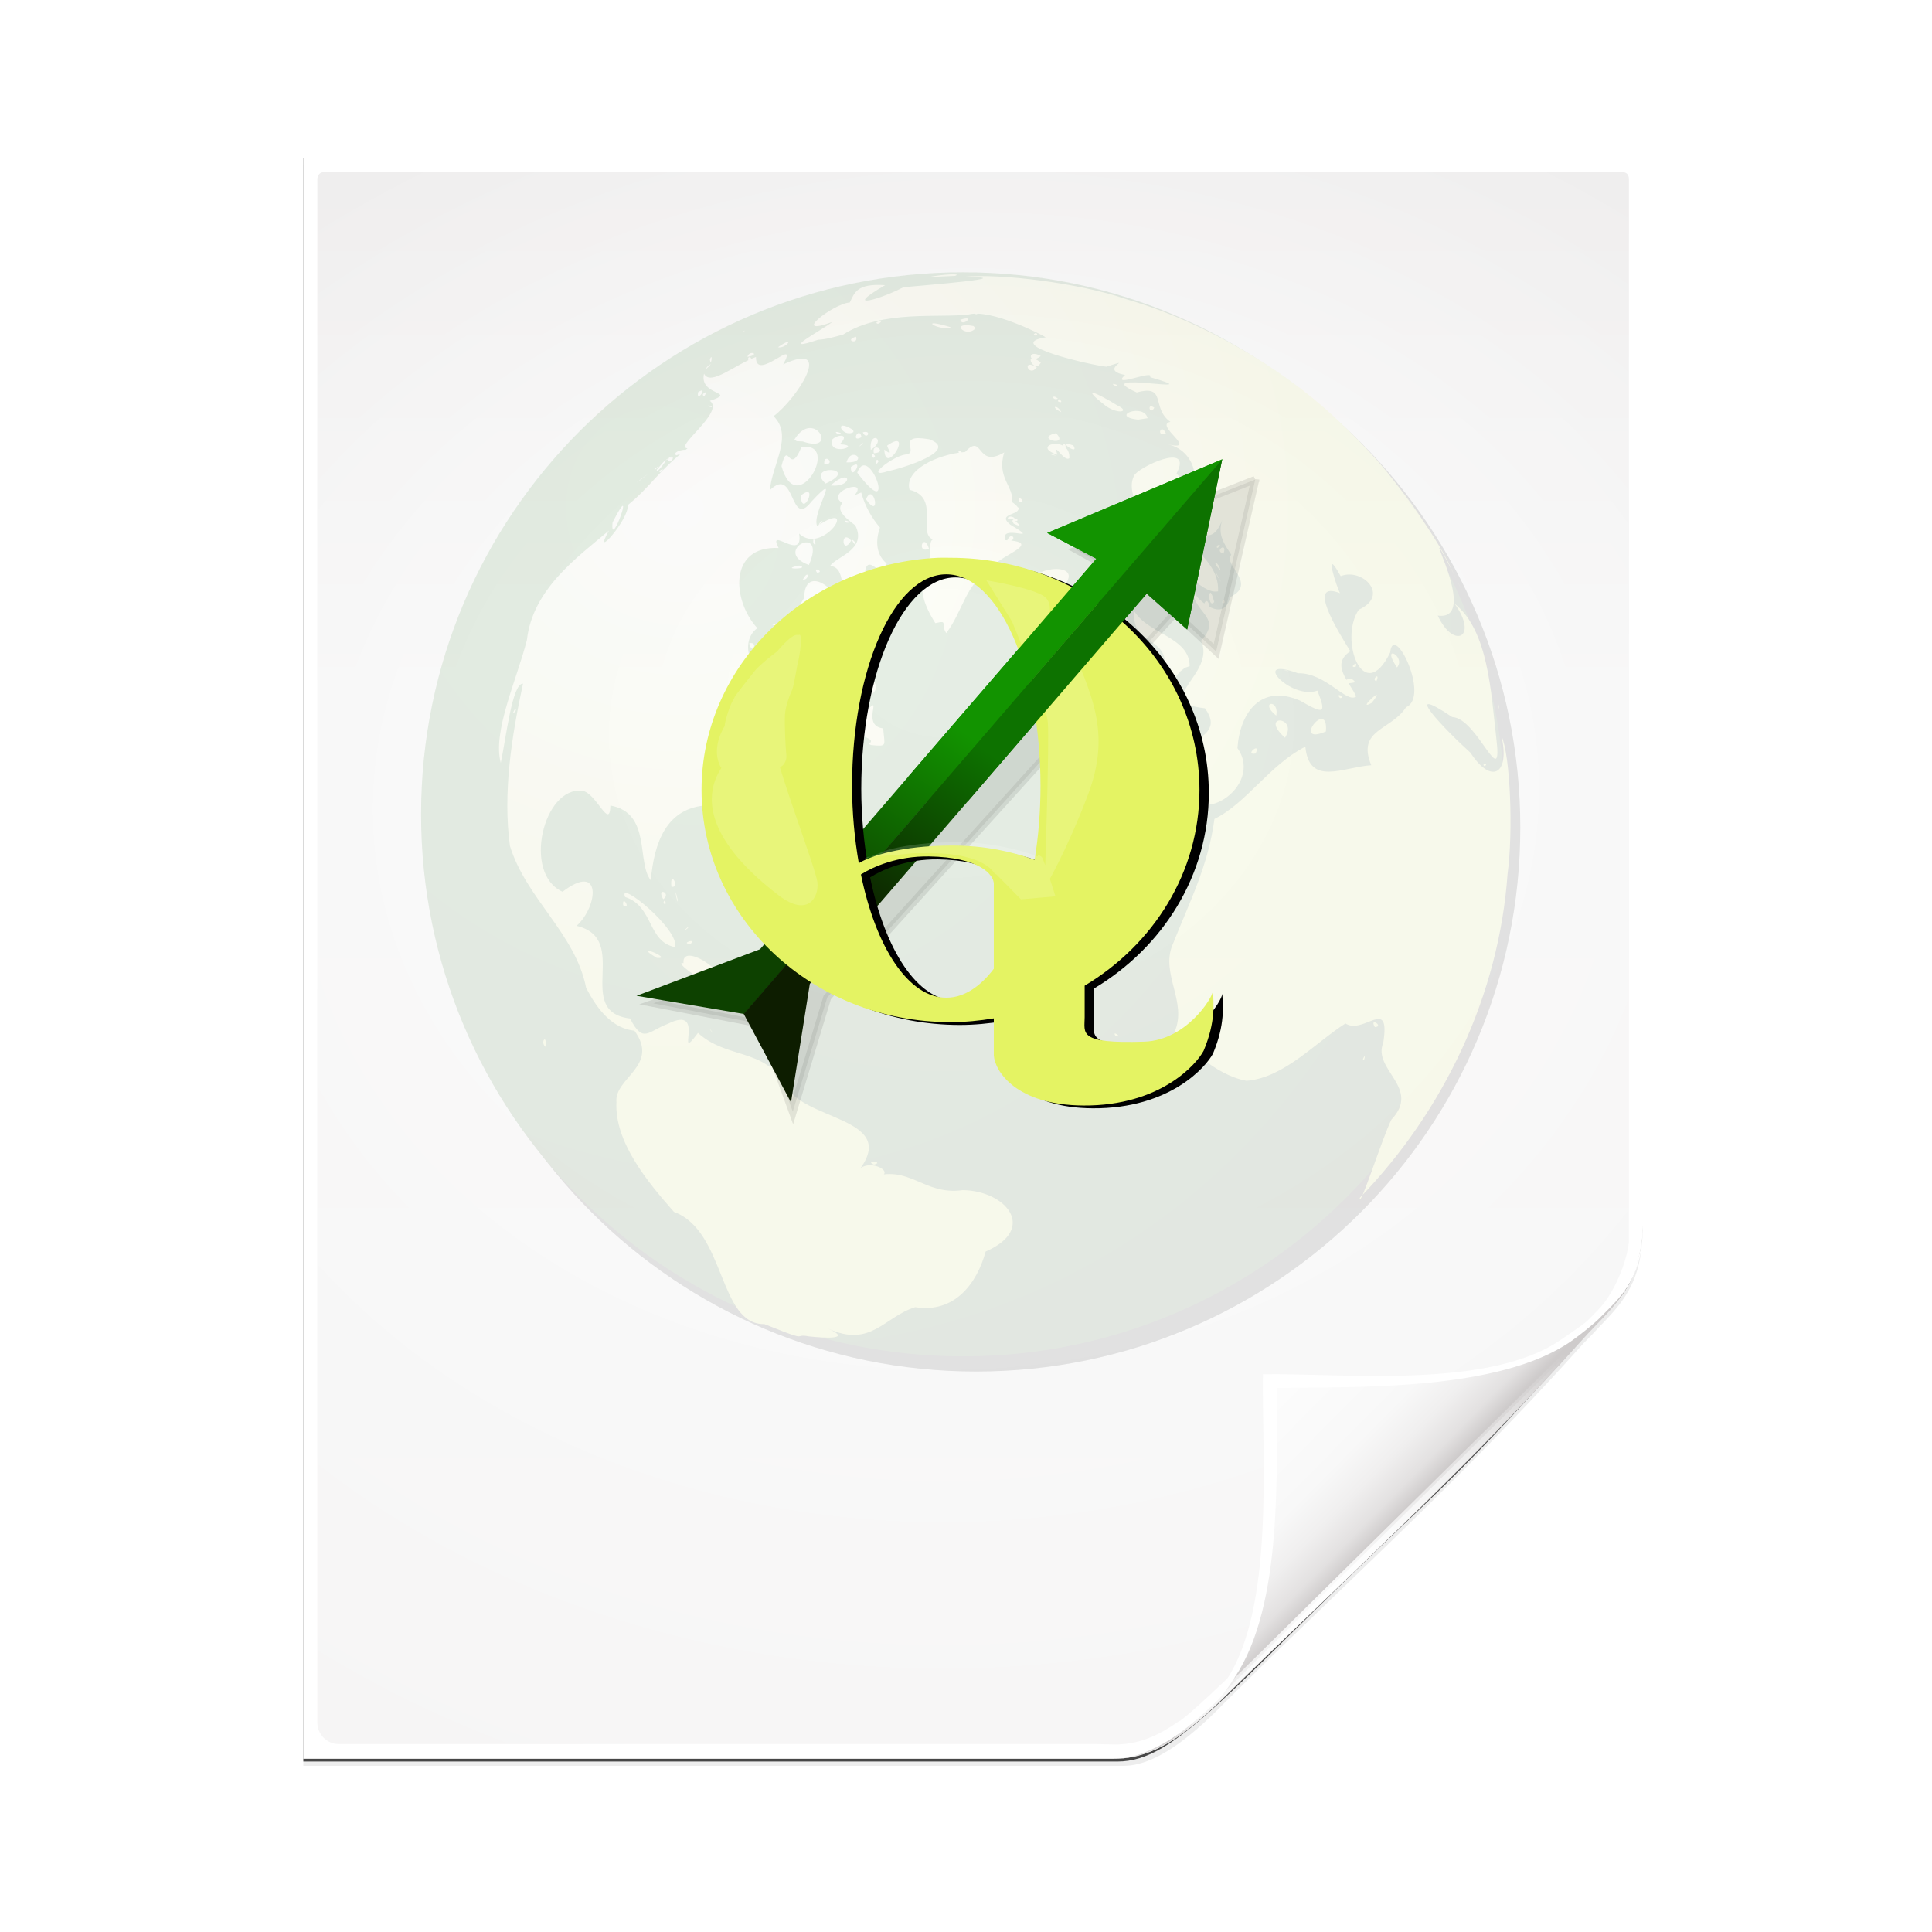 <?xml version="1.0" encoding="UTF-8" standalone="no"?>
<!-- Created with Inkscape (http://www.inkscape.org/) -->

<svg
   xmlns:dc="http://purl.org/dc/elements/1.1/"
   xmlns:cc="http://creativecommons.org/ns#"
   xmlns:rdf="http://www.w3.org/1999/02/22-rdf-syntax-ns#"
   xmlns:svg="http://www.w3.org/2000/svg"
   xmlns="http://www.w3.org/2000/svg"
   xmlns:xlink="http://www.w3.org/1999/xlink"
   xmlns:sodipodi="http://sodipodi.sourceforge.net/DTD/sodipodi-0.dtd"
   xmlns:inkscape="http://www.inkscape.org/namespaces/inkscape"
   width="128"
   height="128"
   id="svg4907"
   version="1.1"
   inkscape:version="0.91 r13725"
   sodipodi:docname="qgis-mime-icon.svg">
  <defs
     id="defs4909">
    <clipPath
       clipPathUnits="userSpaceOnUse"
       id="clipPath4144">
      <rect
         style="fill:#000000;stroke:none"
         id="rect4146"
         width="42.875"
         height="39.625"
         x="565.161"
         y="646.181"
         transform="matrix(1,-0.014,0.014,1,0,0)" />
    </clipPath>
    <linearGradient
       inkscape:collect="always"
       xlink:href="#linearGradient5342-4-9-7"
       id="linearGradient3970-6"
       gradientUnits="userSpaceOnUse"
       gradientTransform="translate(156.088,208.944)"
       x1="413.407"
       y1="477.579"
       x2="423.643"
       y2="463.79" />
    <linearGradient
       id="linearGradient5342-4-9-7">
      <stop
         style="stop-color:#0d4100;stop-opacity:1;"
         offset="0"
         id="stop5344-0-0-6" />
      <stop
         style="stop-color:#129300;stop-opacity:1;"
         offset="1"
         id="stop5346-85-9-0" />
    </linearGradient>
    <linearGradient
       y2="463.79"
       x2="423.643"
       y1="477.579"
       x1="413.407"
       gradientTransform="matrix(-0.283,-0.959,-0.959,0.283,1144.742,948.302)"
       gradientUnits="userSpaceOnUse"
       id="linearGradient4111"
       xlink:href="#linearGradient5342-4-0-4"
       inkscape:collect="always" />
    <linearGradient
       id="linearGradient5342-4-0-4">
      <stop
         style="stop-color:#0d1d00;stop-opacity:1;"
         offset="0"
         id="stop5344-0-9-7" />
      <stop
         style="stop-color:#0d7200;stop-opacity:1;"
         offset="1"
         id="stop5346-85-5-3" />
    </linearGradient>
    <clipPath
       clipPathUnits="userSpaceOnUse"
       id="clipPath4825-8">
      <path
         style="fill:#e4f363;fill-opacity:1;stroke:none"
         d="m 485.063,446.793 c -9.774,0.517 -17.562,8.976 -17.562,19.312 0,10.67 8.284,19.312 18.5,19.312 1.105,0 2.167,-0.119 3.219,-0.312 l 0,3.094 c 0.085,1.316 1.673,4.123 6.656,4.156 5.77,0.039 8.449,-3.498 8.938,-4.562 0.909,-2.43 0.734,-3.989 0.688,-4.969 -0.019,0.588 -1.996,4.101 -5.094,4.219 -4.98,0.189 -4.438,-0.712 -4.438,-2.031 l 0,-2.625 c 5.128,-3.432 8.531,-9.447 8.531,-16.281 0,-10.67 -8.284,-19.312 -18.5,-19.312 -0.319,0 -0.622,-0.017 -0.938,0 z m 0.625,1.375 c 3.87,0 7,7.861 7,17.594 0,2.163 -0.154,4.241 -0.438,6.156 -1.618,-0.665 -3.682,-1.197 -6.188,-1.188 -3.702,0.014 -5.987,0.859 -6.875,1.469 -0.31,-1.993 -0.5,-4.168 -0.5,-6.438 0,-9.733 3.13,-17.594 7,-17.594 z m -1.281,23.469 c 3.739,0.064 4.812,1.516 4.812,2.281 l 0,7.062 c -1.036,1.525 -2.243,2.406 -3.531,2.406 -2.824,0 -5.236,-4.198 -6.344,-10.25 0.894,-0.637 2.7,-1.54 5.062,-1.5 z"
         id="path4827-5"
         inkscape:connector-curvature="0"
         inkscape:export-filename="/home/webmaster/Desktop/path3895-6-6-7-4-4-0_2.png"
         inkscape:export-xdpi="300"
         inkscape:export-ydpi="300" />
    </clipPath>
    <filter
       inkscape:collect="always"
       id="filter4776-5"
       x="-0.332"
       width="1.664"
       y="-0.393"
       height="1.787"
       style="color-interpolation-filters:sRGB">
      <feGaussianBlur
         inkscape:collect="always"
         stdDeviation="0.652"
         id="feGaussianBlur4778-0" />
    </filter>
    <filter
       inkscape:collect="always"
       id="filter4947-8-4"
       style="color-interpolation-filters:sRGB">
      <feGaussianBlur
         inkscape:collect="always"
         stdDeviation="1.016"
         id="feGaussianBlur4949-0-5" />
    </filter>
    <linearGradient
       inkscape:collect="always"
       xlink:href="#linearGradient5342-4-9"
       id="linearGradient3970"
       gradientUnits="userSpaceOnUse"
       gradientTransform="translate(156.088,208.944)"
       x1="413.407"
       y1="477.579"
       x2="423.643"
       y2="463.79" />
    <linearGradient
       id="linearGradient5342-4-9">
      <stop
         style="stop-color:#0d4100;stop-opacity:1;"
         offset="0"
         id="stop5344-0-0" />
      <stop
         style="stop-color:#129300;stop-opacity:1;"
         offset="1"
         id="stop5346-85-9" />
    </linearGradient>
    <linearGradient
       inkscape:collect="always"
       xlink:href="#linearGradient5342-4-0-4"
       id="linearGradient3972"
       gradientUnits="userSpaceOnUse"
       gradientTransform="matrix(-0.283,-0.959,-0.959,0.283,1144.742,948.302)"
       x1="413.407"
       y1="477.579"
       x2="423.643"
       y2="463.79" />
    <linearGradient
       id="linearGradient4887">
      <stop
         style="stop-color:#0d1d00;stop-opacity:1;"
         offset="0"
         id="stop4889" />
      <stop
         style="stop-color:#0d7200;stop-opacity:1;"
         offset="1"
         id="stop4891" />
    </linearGradient>
    <filter
       inkscape:collect="always"
       id="filter5427-2-5"
       style="color-interpolation-filters:sRGB">
      <feGaussianBlur
         inkscape:collect="always"
         stdDeviation="0.488"
         id="feGaussianBlur5429-2-8" />
    </filter>
    <filter
       style="color-interpolation-filters:sRGB"
       inkscape:collect="always"
       id="filter3834">
      <feGaussianBlur
         inkscape:collect="always"
         stdDeviation="1.501"
         id="feGaussianBlur3836" />
    </filter>
    <filter
       style="color-interpolation-filters:sRGB"
       inkscape:collect="always"
       id="filter3826">
      <feGaussianBlur
         inkscape:collect="always"
         stdDeviation="1.036"
         id="feGaussianBlur3828" />
    </filter>
    <linearGradient
       gradientTransform="matrix(0.934,0,0,0.947,4.207,-59.766)"
       inkscape:collect="always"
       xlink:href="#linearGradient4518-3"
       id="linearGradient4524-4"
       x1="72"
       y1="0"
       x2="72"
       y2="116.401"
       gradientUnits="userSpaceOnUse" />
    <linearGradient
       id="linearGradient4518-3">
      <stop
         style="stop-color:#eeecec;stop-opacity:1"
         offset="0"
         id="stop4520-1" />
      <stop
         id="stop5969-4"
         offset="0.4"
         style="stop-color:#f4f4f4;stop-opacity:1" />
      <stop
         style="stop-color:#f6f5f5;stop-opacity:1"
         offset="1"
         id="stop4522-9" />
    </linearGradient>
    <clipPath
       clipPathUnits="userSpaceOnUse"
       id="clipPath6093-7">
      <path
         inkscape:connector-curvature="0"
         sodipodi:nodetypes="cccssccc"
         id="path6095-4"
         d="M 17,8 17,120 l 57.5,0 c 1.675,0 3.914,-0.565 7,-3.6 8.87,-8.725 20.24,-19.852 27.499,-27.176 C 111.44,86.761 112,84.753 112,82.5 L 112,8 Z"
         style="fill:#ffffff;fill-opacity:1" />
    </clipPath>
    <filter
       style="color-interpolation-filters:sRGB"
       inkscape:collect="always"
       id="filter6171-8"
       x="-0.479"
       width="1.957"
       y="-0.513"
       height="2.026">
      <feGaussianBlur
         inkscape:collect="always"
         stdDeviation="10.141"
         id="feGaussianBlur6173-8" />
    </filter>
    <radialGradient
       inkscape:collect="always"
       xlink:href="#linearGradient5982-7"
       id="radialGradient5988-0"
       cx="64"
       cy="64.004"
       fx="63.793"
       fy="47.275"
       r="47.5"
       gradientTransform="matrix(1.574,-0.08,0.064,1.303,-40.826,-77.441)"
       gradientUnits="userSpaceOnUse" />
    <linearGradient
       inkscape:collect="always"
       id="linearGradient5982-7">
      <stop
         style="stop-color:#ffffff;stop-opacity:1;"
         offset="0"
         id="stop5984-8" />
      <stop
         style="stop-color:#ffffff;stop-opacity:0;"
         offset="1"
         id="stop5986-6" />
    </linearGradient>
    <clipPath
       clipPathUnits="userSpaceOnUse"
       id="clipPath4008">
      <path
         inkscape:connector-curvature="0"
         sodipodi:nodetypes="cccssccc"
         id="path4010"
         d="M 17,8 17,120 l 57.5,0 c 1.675,0 3.914,-0.565 7,-3.6 8.87,-8.725 20.24,-19.852 27.499,-27.176 C 111.44,86.761 112,84.753 112,82.5 L 112,8 Z"
         style="fill:#ffffff;fill-opacity:1" />
    </clipPath>
    <filter
       style="color-interpolation-filters:sRGB"
       inkscape:collect="always"
       id="filter6118-4"
       x="-0.113"
       width="1.225"
       y="-0.121"
       height="1.241">
      <feGaussianBlur
         inkscape:collect="always"
         stdDeviation="2.386"
         id="feGaussianBlur6120-3" />
    </filter>
    <linearGradient
       inkscape:collect="always"
       xlink:href="#linearGradient3897-7"
       id="linearGradient3895-3"
       gradientUnits="userSpaceOnUse"
       gradientTransform="matrix(0.946,0,0,0.958,3.37,-60.7)"
       x1="86.738"
       y1="93.621"
       x2="95.182"
       y2="102.066" />
    <linearGradient
       id="linearGradient3897-7">
      <stop
         style="stop-color:#fcfcfc;stop-opacity:1"
         offset="0"
         id="stop3899-4" />
      <stop
         id="stop3901-5"
         offset="0.523"
         style="stop-color:#f8f8f8;stop-opacity:1" />
      <stop
         style="stop-color:#f0efef;stop-opacity:1;"
         offset="0.723"
         id="stop3903-2" />
      <stop
         style="stop-color:#e3e1e1;stop-opacity:1;"
         offset="0.89"
         id="stop3905-5" />
      <stop
         style="stop-color:#cecbcb;stop-opacity:1"
         offset="1"
         id="stop3907-4" />
    </linearGradient>
    <radialGradient
       inkscape:collect="always"
       xlink:href="#linearGradient5982-7"
       id="radialGradient3919-5"
       cx="90.75"
       cy="110.253"
       fx="90.75"
       fy="110.253"
       r="18.75"
       gradientTransform="matrix(1.307,0,0,1.307,-27.836,-33.818)"
       gradientUnits="userSpaceOnUse" />
    <clipPath
       clipPathUnits="userSpaceOnUse"
       id="clipPath3889-6">
      <path
         sodipodi:nodetypes="cscscssc"
         inkscape:connector-curvature="0"
         id="path3891-5"
         d="m 112,82.503 c 0,4.465 -2.797,6.41 -5.28,8.094 -5.109,3.465 -14.939,3.325 -20.72,3.406 -0.081,5.781 0.166,15.505 -3.299,20.613 -1.684,2.482 -5.291,5.387 -8.201,5.387 2.318,0 4.743,-1.335 7.584,-4.085 9.142,-8.849 17.367,-16.135 25.673,-25.298 C 109.676,88.504 112,86.979 112,82.503 Z"
         style="fill:url(#linearGradient3893);fill-opacity:1;stroke:none" />
    </clipPath>
    <filter
       style="color-interpolation-filters:sRGB"
       inkscape:collect="always"
       id="filter3909-6">
      <feGaussianBlur
         inkscape:collect="always"
         stdDeviation="0.43"
         id="feGaussianBlur3911-9" />
    </filter>
    <radialGradient
       inkscape:collect="always"
       xlink:href="#linearGradient5982-7"
       id="radialGradient3919"
       cx="90.75"
       cy="110.253"
       fx="90.75"
       fy="110.253"
       r="18.75"
       gradientTransform="matrix(1.307,0,0,1.307,-27.836,-33.818)"
       gradientUnits="userSpaceOnUse" />
    <clipPath
       clipPathUnits="userSpaceOnUse"
       id="clipPath3889">
      <path
         sodipodi:nodetypes="cscscssc"
         inkscape:connector-curvature="0"
         id="path3891"
         d="m 112,82.503 c 0,4.465 -2.797,6.41 -5.28,8.094 -5.109,3.465 -14.939,3.325 -20.72,3.406 -0.081,5.781 0.166,15.505 -3.299,20.613 -1.684,2.482 -5.291,5.387 -8.201,5.387 2.318,0 4.743,-1.335 7.584,-4.085 9.142,-8.849 17.367,-16.135 25.673,-25.298 C 109.676,88.504 112,86.979 112,82.503 Z"
         style="fill:url(#linearGradient3893);fill-opacity:1;stroke:none" />
    </clipPath>
    <filter
       inkscape:collect="always"
       id="filter3909">
      <feGaussianBlur
         inkscape:collect="always"
         stdDeviation="0.43"
         id="feGaussianBlur3911" />
    </filter>
    <filter
       style="color-interpolation-filters:sRGB"
       inkscape:label="Blur"
       id="filter4813">
      <feGaussianBlur
         stdDeviation="10 10"
         result="fbSourceGraphic"
         id="feGaussianBlur4815" />
      <feColorMatrix
         result="fbSourceGraphicAlpha"
         in="fbSourceGraphic"
         values="0 0 0 -1 0 0 0 0 -1 0 0 0 0 -1 0 0 0 0 1 0"
         id="feColorMatrix4817" />
      <feGaussianBlur
         id="feGaussianBlur4819"
         stdDeviation="10 10"
         result="blur"
         in="fbSourceGraphic" />
    </filter>
    <radialGradient
       inkscape:collect="always"
       xlink:href="#linearGradient5342-4-0-4-1"
       id="radialGradient4777"
       cx="745.869"
       cy="741.88"
       fx="745.869"
       fy="741.88"
       r="350"
       gradientUnits="userSpaceOnUse"
       gradientTransform="matrix(0.145,0.25,-0.22,0.127,99.618,-246.231)" />
    <linearGradient
       id="linearGradient5342-4-0-4-1">
      <stop
         id="stop5346-85-5-3-9"
         offset="0"
         style="stop-color:#0d7200;stop-opacity:1;" />
      <stop
         id="stop5344-0-9-7-8"
         offset="1"
         style="stop-color:#0d1d00;stop-opacity:1;" />
    </linearGradient>
    <radialGradient
       id="polygon413_1_"
       cx="7976.346"
       cy="-10508.842"
       r="13293.867"
       gradientTransform="matrix(0.022,0,0,-0.025,721.167,674.674)"
       gradientUnits="userSpaceOnUse">
      <stop
         offset="0"
         style="stop-color:#80FF80"
         id="stop388" />
      <stop
         offset="1"
         style="stop-color:#0f0"
         id="stop390" />
    </radialGradient>
    <radialGradient
       inkscape:collect="always"
       xlink:href="#linearGradient4771"
       id="radialGradient4821"
       cx="922.882"
       cy="891.146"
       fx="922.882"
       fy="891.146"
       r="325.748"
       gradientTransform="matrix(1,0,0,1.05,0,-44.413)"
       gradientUnits="userSpaceOnUse" />
    <linearGradient
       inkscape:collect="always"
       id="linearGradient4771">
      <stop
         id="stop4775"
         offset="0"
         style="stop-color:#ffffff;stop-opacity:1" />
      <stop
         id="stop4773"
         offset="1"
         style="stop-color:#e4f363;stop-opacity:1;" />
    </linearGradient>
    <radialGradient
       inkscape:collect="always"
       xlink:href="#linearGradient4771"
       id="radialGradient4829"
       gradientUnits="userSpaceOnUse"
       gradientTransform="matrix(0.022,1.121,-1.268,0.025,1566.331,-121.412)"
       cx="717.84"
       cy="683.702"
       fx="717.84"
       fy="683.702"
       r="325.748" />
  </defs>
  <sodipodi:namedview
     id="base"
     pagecolor="#ffffff"
     bordercolor="#666666"
     borderopacity="1.0"
     inkscape:pageopacity="0.0"
     inkscape:pageshadow="2"
     inkscape:zoom="2.8"
     inkscape:cx="81.897745"
     inkscape:cy="77.214565"
     inkscape:document-units="px"
     inkscape:current-layer="layer7"
     showgrid="false"
     width="0px"
     height="0px"
     fit-margin-top="0"
     fit-margin-left="0"
     fit-margin-right="0"
     fit-margin-bottom="0"
     inkscape:window-width="1920"
     inkscape:window-height="1111"
     inkscape:window-x="0"
     inkscape:window-y="0"
     inkscape:window-maximized="1" />
  <g
     inkscape:groupmode="layer"
     id="layer2"
     inkscape:label="File Image"
     transform="translate(0,62.641)"
     style="display:inline">
    <path
       style="opacity:0.262;fill:#000000;fill-opacity:1;filter:url(#filter3834)"
       d="m -15.357,-22.881 0,112 58.187,0 c 2.116,0 4.529,-1.772 7,-4.25 0.712,-0.714 1.441,-1.394 2.156,-2.094 0.416,-0.406 0.832,-0.814 1.25,-1.219 7.774,-7.41 14.983,-14.023 22.219,-22 0.421,-0.421 0.812,-0.811 1.156,-1.188 1.464,-1.498 2.762,-2.838 2.994,-5.862 l 0.037,-0.731 0,-74.656 z"
       id="path5990"
       inkscape:connector-curvature="0"
       sodipodi:nodetypes="ccsssccccccc"
       transform="matrix(0.934,0,0,0.947,34.44,-30.046)" />
    <path
       sodipodi:nodetypes="cccssccc"
       id="path3722"
       d="m -15.357,-23.381 -10e-7,112.2 57.746,0 c 4.168,0 7.729,-4.856 20.854,-17.1 7.486,-6.984 10.44,-10.889 13.15,-13.6 1.743,-1.743 3.25,-3.038 3.25,-7.2 l 0,-74.3 z"
       style="fill:#000000;fill-opacity:0.701;filter:url(#filter3826)"
       inkscape:connector-curvature="0"
       transform="matrix(0.934,0,0,0.947,34.44,-30.046)" />
    <path
       style="fill:#ffffff;fill-opacity:1"
       d="m 20.091,-52.189 -2e-6,106.071 53.725,0 c 1.565,0 3.657,-0.535 6.54,-3.409 8.288,-8.263 18.912,-18.801 25.694,-25.737 2.28,-2.332 2.804,-4.234 2.804,-6.368 l 0,-70.556 z"
       id="path34"
       sodipodi:nodetypes="cccssccc"
       inkscape:connector-curvature="0" />
    <path
       style="fill:url(#linearGradient4524-4);fill-opacity:1"
       d="m 21.492,-51.242 c -0.318,0 -0.467,0.222 -0.467,0.474 l 0,102.253 c 0,0.778 0.635,1.421 1.402,1.421 l 50.163,0 c 0.05,0 0.757,0.022 1.402,0.03 1.661,-0.038 2.926,-0.714 4.07,-1.509 0.983,-0.276 19.294,-18.581 27.816,-27.284 1.273,-1.3 2.042,-3.739 2.042,-4.636 l 4e-5,-70.274 c 0,-0.306 -0.152,-0.474 -0.467,-0.474 z"
       id="path3967"
       inkscape:connector-curvature="0"
       sodipodi:nodetypes="ccsssccscccc" />
    <path
       transform="matrix(0.934,0,0,0.947,4.207,-59.766)"
       clip-path="url(#clipPath6093-7)"
       style="opacity:0.277;fill:#000000;fill-opacity:1;stroke:none;filter:url(#filter6171-8)"
       d="m 114.4,82.503 c 0,4.465 -4.997,6.61 -7.48,8.294 -5.109,3.465 -14.739,3.525 -20.52,3.606 -0.081,5.781 -0.034,15.305 -3.499,20.413 -1.684,2.482 -5.791,8.687 -8.701,8.687 -2.091,1.534 3.488,8.211 6.735,5.32 9.502,-8.461 35.132,-30.023 43.351,-39.263 2.04,-2.294 -4.905,-9.845 -9.886,-7.057 z"
       id="path6153"
       inkscape:connector-curvature="0"
       sodipodi:nodetypes="cscscssc" />
    <path
       sodipodi:nodetypes="ccssscccccc"
       inkscape:connector-curvature="0"
       id="path5980"
       d="m 21.492,-51.242 c -0.318,0 -0.467,0.222 -0.467,0.474 l 0,102.253 c 0,0.778 0.635,1.42 1.402,1.421 l 50.922,0.03 c 0.05,3e-5 3.059,-0.008 3.703,4.6e-5 6.112,-4.265 21.151,-20.791 29.509,-29.316 1.38,-1.569 0.428,-0.35 1.358,-1.522 l 5e-5,-72.864 c 0,-0.306 -0.152,-0.474 -0.467,-0.474 z"
       style="opacity:0.847;fill:url(#radialGradient5988-0);fill-opacity:1" />
    <path
       transform="matrix(0.934,0,0,0.947,4.207,-59.766)"
       sodipodi:nodetypes="cscscssc"
       inkscape:connector-curvature="0"
       id="path6081"
       d="m 113.9,82.503 c 0,4.465 -4.497,6.61 -6.98,8.294 -5.109,3.465 -14.739,3.525 -20.52,3.606 -0.081,5.781 0.766,15.305 -2.699,20.413 -1.684,2.482 -5.791,7.987 -8.701,7.987 -2.091,1.534 3.488,11.211 6.735,8.32 9.502,-8.461 45.999,-30.201 54.218,-39.442 2.04,-2.294 -17.072,-11.966 -22.053,-9.178 z"
       style="opacity:0.401;fill:#000000;fill-opacity:1;stroke:none;filter:url(#filter6118-4)"
       clip-path="url(#clipPath6093-7)" />
    <path
       style="fill:url(#linearGradient3895-3);fill-opacity:1;stroke:none"
       d="m 108.854,18.37 c 0,4.229 -2.614,6.071 -4.933,7.665 -4.773,3.282 -13.958,3.149 -19.36,3.226 -0.076,5.475 0.155,14.684 -3.083,19.522 -1.573,2.351 -4.943,5.102 -7.662,5.102 2.166,0 4.431,-1.264 7.086,-3.869 8.542,-8.38 16.227,-15.281 23.988,-23.958 1.793,-2.005 3.964,-3.449 3.964,-7.688 z"
       id="path6011"
       inkscape:connector-curvature="0"
       sodipodi:nodetypes="cscscssc" />
    <path
       style="fill:#ffffff;fill-opacity:1;stroke:none"
       d="m 108.871,19.042 c -0.296,3.693 -3.292,5.59 -5.466,7.085 -4.773,3.282 -14.331,2.202 -19.732,2.279 -0.076,5.475 0.797,15.453 -2.441,20.291 -1.376,2.057 -3.83,4.413 -6.319,4.972 1.85,-0.343 3.63,-1.573 5.857,-3.759 0.317,-0.368 0.537,-0.643 1.034,-1.421 3.238,-4.838 2.732,-13.7 2.807,-19.175 5.402,-0.077 14.686,0.201 19.459,-3.081 0.435,-0.299 1.489,-1.125 1.875,-1.515 1.435,-1.455 2.711,-2.475 2.926,-5.676 z M 74.914,53.668 c -0.147,0.033 -0.293,0.039 -0.438,0.059 0.147,-0.016 0.29,-0.032 0.438,-0.059 z"
       id="path6122"
       inkscape:connector-curvature="0"
       sodipodi:nodetypes="cscsccccsscccc" />
    <path
       transform="matrix(0.934,0,0,0.947,4.207,-59.766)"
       style="fill:none;stroke:url(#radialGradient3919-5);stroke-width:1.2;stroke-linecap:butt;stroke-linejoin:miter;stroke-miterlimit:4;stroke-dasharray:none;stroke-opacity:1;filter:url(#filter3909-6)"
       d="M 117.315,81.861 72.639,125.348"
       id="path3873-2"
       inkscape:connector-curvature="0"
       sodipodi:nodetypes="cc"
       clip-path="url(#clipPath3889-6)" />
    <path
       inkscape:connector-curvature="0"
       style="fill:#000000"
       d=""
       id="path2197" />
    <g
       id="Foreground_Grid_1_"
       transform="matrix(0.165,0,0,0.165,-292.731,-69.924)" />
    <g
       id="layer4"
       inkscape:label="box"
       style="display:inline"
       transform="matrix(0.319,0,0,0.318,289.123,64.367)" />
    <g
       id="layer5"
       inkscape:label="zip_app"
       style="display:inline"
       transform="matrix(0.319,0,0,0.318,289.123,64.367)" />
    <rect
       style="opacity:0.578;fill:#ffffff;fill-opacity:1;fill-rule:nonzero;stroke:none"
       id="rect1327"
       width="0.319"
       height="0"
       x="289.416"
       y="69.497" />
    <path
       transform="matrix(0.934,0,0,0.947,4.207,-59.766)"
       style="fill:none;stroke:url(#radialGradient3919);stroke-width:0.8;stroke-linecap:butt;stroke-linejoin:miter;stroke-miterlimit:4;stroke-dasharray:none;stroke-opacity:1;filter:url(#filter3909)"
       d="M 117.315,81.861 72.639,125.348"
       id="path3873"
       inkscape:connector-curvature="0"
       sodipodi:nodetypes="cc"
       clip-path="url(#clipPath3889)" />
  </g>
  <g
     inkscape:groupmode="layer"
     id="layer7"
     inkscape:label="Globe"
     style="opacity:0.1">
    <path
       style="fill:#000000;fill-opacity:1;filter:url(#filter4813)"
       d="m 1320,970 c 0,193.3 -156.701,350 -350,350 -193.3,0 -350,-156.7 -350,-350 0,-193.3 156.7,-350 350,-350 193.299,0 350,156.7 350,350 l 0,0 z"
       id="path4785"
       inkscape:connector-curvature="0"
       transform="matrix(0.103,0,0,0.103,-35.236,-45.093)" />
    <path
       id="path3517"
       d="m 99.717,53.95 c 0,19.833 -16.077,35.91 -35.91,35.91 -19.833,0 -35.91,-16.077 -35.91,-35.91 0,-19.833 16.077,-35.91 35.91,-35.91 19.832,0 35.91,16.077 35.91,35.91 l 0,0 z"
       style="fill:url(#radialGradient4777);fill-opacity:1"
       inkscape:connector-curvature="0"
       inkscape:export-xdpi="90"
       inkscape:export-ydpi="90" />
    <g
       id="layer3"
       transform="matrix(0.103,0,0,0.103,-28.533,-38.39)"
       style="">
      <radialGradient
         id="radialGradient7854"
         cx="7976.346"
         cy="-10508.842"
         r="13293.867"
         gradientTransform="matrix(0.022,0,0,-0.025,721.167,674.674)"
         gradientUnits="userSpaceOnUse">
        <stop
           offset="0"
           style="stop-color:#80FF80"
           id="stop7856" />
        <stop
           offset="1"
           style="stop-color:#0f0"
           id="stop7858" />
      </radialGradient>
      <path
         id="polygon413"
         d="m 738.059,824.52 -4.896,-2.991 3.183,4.563 1.697,-1.541 0.016,-0.031 m 315.115,-124.435 -0.383,1.419 1.727,0.363 -1.317,-1.773 -0.027,-0.009 m -257.087,112.336 -2.255,0.589 0.465,1.879 1.814,-2.44 -0.024,-0.028 m -70.86,-12.684 -3.059,0.086 3.033,-0.077 0.026,-0.009 m 507.893,171.781 -0.121,-1.182 0.118,1.188 0,-0.006 m 1.431,4.062 -0.34,-0.164 0.341,0.166 -10e-4,-0.002 m -490.636,-279.995 -1.29,-0.768 1.215,0.783 0.075,-0.015 m 461.488,304.626 1.548,-2.094 -1.536,2.067 -0.012,0.027 m -461.774,-304.148 -2.035,-0.956 2.023,0.955 0.012,10e-4 m 305.072,4.142 -1.344,-0.514 1.317,0.515 0.027,-10e-4 m 186.587,263.978 0,-0.003 -0.166,-0.673 0.163,0.676 m -97.138,-286.087 0.064,0.801 -0.063,-0.798 -10e-4,-0.003 m -373.039,161.109 -2.353,0.707 2.337,-0.677 0.016,-0.03 m 46.254,289.391 -0.434,-1.414 0.419,1.393 0.015,0.021 m -40.176,-62.291 -1.831,-0.333 1.871,0.346 -0.04,-0.013 m 61.266,62.881 1.77,0.989 -1.741,-0.978 -0.029,-0.011 m 399.868,-148.699 -0.027,1.02 0.03,-1.032 0,0.012 m -85.152,-270.635 1.13,0.812 -1.113,-0.81 -0.017,-0.002 m -427.622,49.937 -0.003,10e-4 -1.005,1.075 1.008,-1.076 m 9.885,37.886 -1.26,0.07 1.234,-0.036 0.026,-0.034 m 411.98,-115.919 -0.672,-1.176 0.654,1.173 0.018,0.003 m -343.025,536.588 0.573,0.66 -0.549,-0.659 -0.024,-10e-4 m 260.171,-528.531 1.178,0.889 -1.171,-0.889 -0.01,0 m -119.445,-121.01 -0.003,0 -0.188,0.437 0.191,-0.437 m -4.625,-9.775 -1.369,-0.157 1.377,0.166 -0.008,-0.009"
         inkscape:connector-curvature="0"
         style="fill:url(#polygon413_1_)" />
    </g>
    <g
       id="layer1-8"
       style="fill:url(#radialGradient4821);fill-opacity:1"
       transform="matrix(0.103,0,0,0.103,-28.533,-38.39)">
      <path
         style="fill:url(#radialGradient4829);fill-opacity:1"
         d="m 819.353,587.924 c 25.233,-16.163 62.132,-10.448 80.889,-12.953 14.023,-3.631 46.852,12.867 49.404,14.706 -28.945,4.803 30.425,18.171 39.055,18.896 20.175,-6.443 -6.379,1.8 11.986,5.333 -9.803,9.003 19.135,-3.87 16.124,1.411 42.708,12.41 -41.995,-5.224 -8.606,9.848 19.663,-5.387 8.995,9.954 21.653,18.917 -10.895,2.063 19.422,19.271 -2.131,14.394 22.403,4.058 22.047,37.795 6.061,18.813 11.181,-21.176 -25.29,-3.7 -27.285,1.441 -7.646,14.432 16.727,38.304 11.896,49.445 -0.947,15.028 3.486,12.77 15.922,25.645 1.27,-25.248 13.973,1.811 26.209,-0.751 1.206,-25.225 -34.442,-33.838 -30.412,-56.498 10.609,11.086 24.47,33.406 33.084,10.643 -3.319,9.623 1.63,15.853 5.793,22.297 -5.63,6.694 17.26,18.474 -0.648,27.234 -4.24,16.727 -19.959,2.973 -24.202,-3.913 1.404,14.654 19.289,17.076 5.384,32.055 10.181,21.431 -33.193,39.438 2.55,43.421 18.497,25.32 -39.126,19.746 -13.444,47.967 5.323,32.367 52.199,2.674 34.349,-22.343 1.588,-22.748 14.947,-41.551 40.274,-30.559 15.463,8.907 17.093,8.628 11.151,-6.423 -17.066,6.248 -44.029,-22.793 -12.475,-11.181 17.832,-0.501 31.363,19.816 37.435,14.911 -4.472,-9.817 -16.722,-20.407 -3.784,-29.061 -7.886,-12.812 -28.641,-45.964 -6.59,-37.367 -1.877,-2.789 -11.433,-32.416 0.414,-10.958 13.843,-5.575 31.975,12.436 11.622,21.599 -12.96,19.151 3.058,62.514 20.181,27.551 2.05,-20.275 25.942,28.42 10.232,35.172 -9.57,14.952 -31.981,14.171 -22.379,37.317 -18.024,1.155 -39.975,13.861 -42.404,-11.932 -22.902,11.607 -38.054,36.589 -58.471,46.486 -3.927,29.731 -15.545,52.354 -27.122,81.389 -7.394,18.339 9.741,36.504 1.55,55.459 6.876,8.192 25.56,27.862 46.232,31.58 24.201,-1.932 44.447,-24.711 63.617,-36.888 11.629,7.637 29.082,-17.966 24.309,12.478 -7.188,17.232 24.659,28.934 5.218,49.413 -5.747,11.528 -20.618,58.26 -20.298,50.268 54.193,-56.012 89.528,-130.41 95.046,-208.419 3.64,-26.565 1.858,-76.165 -4.007,-88.889 5.785,24.985 -6.437,31.684 -19.849,11.033 -16.372,-14.699 -46.505,-46.282 -11.774,-22.987 16.359,0.601 32.836,50.188 28.323,13.072 -3.399,-28.432 -4.872,-68.479 -26.721,-85.923 15.52,21.602 -0.604,29.756 -10.905,7.574 25.423,3.737 -4.899,-52.767 2.031,-42.29 8.034,13.855 21.866,43.452 6.946,12.717 -10.523,-23.932 -42.428,-64.896 -49.899,-72.339 5.916,6.3 22.044,25.952 33.054,43.315 -20.265,-30.048 -33.396,-45.502 -58.825,-69.313 -35.213,-32.708 -83.546,-59.855 -126.805,-73.513 -16.972,-5.204 -21.621,-6.413 -6.385,-2.043 -31.778,-10.583 -81.315,-16.608 -104.777,-14.439 38.513,0.476 -25.228,5.402 -39.085,6.746 -12.957,7.001 -41.102,15.787 -11.705,-1.341 -18.474,-1.221 -19.572,4.934 -22.738,11.151 -10.557,0.63 -39.03,22.827 -11.158,12.485 -8.648,6.427 -34.841,20.068 -9.219,11.474 5.54,-0.258 10.802,-1.903 16.108,-3.331 z m -43.586,639.285 c 21.707,8.669 11.519,3.203 21.624,5.134 10.266,1.07 28.218,2.193 12.319,-5.003 27.601,12.58 35.94,-7.547 55.97,-13.805 25.587,4.058 39.792,-15.516 45.328,-35.786 33.552,-14.643 13.122,-39.135 -14.698,-39.504 -25.658,3.623 -34.075,-17.18 -59.713,-7.972 20.364,-0.542 2.611,-12.601 -6.078,-6.14 23.633,-32.968 -37.962,-30.516 -48.91,-54.282 -13.453,-23.023 -37.102,-15.898 -55.635,-32.745 -15.86,21.411 6.394,-18.774 -19.47,-5.792 -12.573,4.651 -15.793,13.022 -24.186,-3.458 -36.8,-4.452 1.027,-51.156 -34.416,-59.598 13.897,-12.608 16.419,-41.372 -9.029,-21.932 -25.991,-11.613 -12.266,-67.88 12.699,-64.965 8.988,1.287 17.722,25.876 18.056,9.504 26.558,4.728 16.698,36.445 25.983,48.072 2.198,-24.184 9.939,-46.996 36.871,-48.248 1.884,-6.087 6.639,-33.085 5.936,-8.552 5.615,-21.629 30.944,-8.02 35.952,-27.24 13.143,-4.39 38.473,-5.663 15.067,5.297 15.361,-1.116 27.378,-2.751 9.947,-13.662 -2.533,-15.622 -3.007,-5.779 3.773,-14.179 -10.716,-9.849 -36.283,10.425 -10.29,-6.068 22.937,3.443 62.16,-5.768 42.159,-18.426 -1.041,-6.107 -9.2,-21.186 -6.823,-33.39 -0.938,-9.61 -21.411,13.023 -17.887,-10.364 15.304,-4.579 -15.959,-32.571 -15.975,-6.92 -7.412,12.652 -14.071,22.809 -25.334,30.894 -4.132,26.5 -18.946,-1.325 -4.827,-11.322 -16.086,-17.313 -18.925,-53.092 13.643,-51.553 -7.554,-14.79 16.443,9.519 13.173,-9.317 15.331,14.689 39.588,-23.283 11.609,-4.774 -3.74,-8.728 16.986,-37.903 -3.558,-15.844 -14.283,18.539 -10.066,-23.492 -26.831,-7.281 1.401,-16.529 15.226,-34.918 2.388,-47.558 14.659,-10.855 39.772,-49.082 6.185,-33.298 10.641,-19.298 -17.864,12.15 -17.509,-4.785 -13.391,4.784 -29.276,19.023 -33.407,10.756 -3.429,14.427 22.145,11.345 3.725,17.467 10.073,6.919 -23.51,30.053 -14.348,30.518 -19.316,15.009 -23.016,23.939 -38.542,36.632 1.41,8.53 -23.644,36.974 -12.031,16.303 -20.975,17.617 -49.082,37.895 -52.756,70.432 -6.441,25.309 -22.266,59.026 -16.8,78.947 3.418,-15.952 7.325,-51.245 14.295,-50.944 -7.375,34.068 -13.02,70.634 -8.382,104.474 10.569,34.015 42.08,56.243 48.984,91.128 8.003,15.655 17.776,26.212 31.106,27.645 16.433,22.588 -13.094,30.3 -11.596,45.905 -1.322,25.545 19.86,51.224 37.005,70.642 33.262,12.188 28.518,72.657 58.165,72.178 2.34,0.966 4.702,1.878 7.067,2.781 z M 885.66,779.943 c 11.079,-14.406 12.296,-32.879 30.347,-42.172 -0.181,-6.23 34.61,-16.297 7.787,-17.603 -4.353,-11.34 24.62,2.948 3.143,-9.933 -11.168,-8.855 14.496,-5.28 1.105,-14.542 1.307,-10.075 -10.155,-15.592 -5.078,-31.956 -18.183,10.804 -13.271,-13.102 -25.128,-0.311 -18.334,1.593 -39.338,11.776 -35.757,24.358 19.898,4.701 4.883,27.752 14.936,31.891 -4.041,2.264 1.977,14.035 -6.231,15.118 16.003,-3.169 -11.793,4.91 2.015,6.569 -5.15,8.857 -2.105,19.596 5.854,32.173 8.635,-1.958 3.046,0.361 7.008,6.408 z m -57.795,-21.505 c -11.32,-19.713 16.715,4.735 5.641,-18.783 2.7,-11.149 9.981,7.189 13.862,-4.48 -8.336,-6.871 -6.344,-17.602 -4.337,-23.111 -5.172,-6.087 -9.573,-13.55 -12.049,-22.559 -18.403,7.261 -16.353,11.753 -3.817,21.132 7.904,15.742 -12.505,20.188 -16.092,25.991 11.2,1.722 3.457,17.028 16.791,21.809 z m 46.872,-103.146 c -22.705,-3.916 -5.398,9.175 -15.457,9.798 -8.592,1.311 -26.912,15.931 -11.066,10.71 9.019,-1.815 46.555,-13.299 26.523,-20.508 z m 167.491,145.922 c 0.065,-18.594 -26.487,-20.638 -35.384,-35.058 -2.976,21.324 22.366,15.904 19.244,36.578 10.156,-4.477 -6.216,21.298 10.005,1.945 l 3.117,-2.437 3.018,-1.028 z m -204.82,50.769 c 10.698,0.97 8.554,0.65 7.712,-10.743 -15.926,-1.816 2.984,-26.694 -13.885,-7.855 -23.439,11.784 13.861,12.294 4.485,17.883 l 1.689,0.715 0,0 z M 779.698,672.52 c 9.793,35.49 38.715,-16.813 12.736,-12.011 -7.913,19.223 -8.338,-5.932 -12.736,12.011 z m 180.694,78.376 c 19.398,-21.511 -38.369,-10.478 -11.355,2.227 4.303,0.441 8.865,2.618 11.355,-2.227 z m 54.155,56.066 c 8.019,-34.538 -22.954,-7.087 -2.671,2.777 l 2.671,-2.777 z M 828.419,676.763 c 26.689,35.238 7.505,-20.593 0,0 z m -16.175,-21.211 c -2.76,11.271 20.318,3.442 4.88,2.962 7.225,-7.116 -1.693,-6.452 -4.88,-2.962 z m 33.583,6.377 c 0.701,18.003 19.646,-14.969 1.879,-2.621 -0.172,1.548 4.82,7.748 -1.879,2.621 z m 119.01,5.537 c 0.924,-15.231 -25.869,-8.34 -7.698,-2.243 -2.926,-9.413 4.127,4.882 7.698,2.243 z m 30.638,-34.101 c -13.05,-8.095 -24.458,-13.014 -6.837,0.697 7.858,5.356 15.829,3.469 6.837,-0.697 z M 711.254,981.938 c 3.106,-11.12 -37.286,-44.14 -32.125,-32.231 18.45,5.938 14.195,28.746 32.125,32.231 z m 16.555,18.333 c 29.893,7.747 -12.583,-24.625 -11.146,-8.044 -6.614,-1.453 12.616,12.848 11.146,8.044 z m 146.269,-449.31 c 9.278,-1.785 22.12,-2.577 17.283,-0.785 -5.761,0.262 -11.522,0.522 -17.283,0.785 z m -66.003,132.783 c 23.445,-10.673 -13.677,-12.439 0,0 z m -10.755,52.367 c 12.15,-27.639 -24.594,-8.965 0,0 z m 217.865,-94.39 c -2.319,-9.972 -24.972,-1.281 -6.181,0.943 l 6.181,-0.943 z M 726.042,625.032 c -1.255,7.662 7.049,-4.824 0,0 z m 230.21,26.319 c -14.72,3.452 9.234,9.31 0,0 z m -134.78,18.808 c 15.172,0.425 3.198,-11.175 0,0 z m -28.104,-13.475 c 23.787,8.233 7.274,-21.927 -5.341,-1.211 l 1.456,1.036 3.885,0.174 z m -122.337,52.105 c -1.859,19.511 16.184,-31.844 0,0 z m 28.385,-33.872 c 0.103,3.995 12.996,-15.655 0,0 z m -10.506,6.554 c 15.122,-11.563 -9.531,6.8 0,0 z m 214.293,-99.042 c -15.932,-3.047 -4.746,8.221 1.361,1.444 L 903.203,582.429 Z m -85.748,271.714 c -2.544,-8.842 -13.864,6.071 0,0 z m 8.376,-204.834 c -13.534,-8.504 -7.054,5.458 0.169,1.356 L 825.831,649.309 Z m -5.257,47.812 c 25.212,-20.708 -17.942,-7.943 0,0 z m 237.453,62.845 c -3.814,-15.824 -4.512,5.296 0,0 z M 946.495,605.893 c -12.372,-9.252 -4.172,8.474 0,0 z m -109.359,56.223 c 11.048,-7.199 -1.603,-12.811 0,0 z M 712.91,663.23 715.095,660.817 712.91,663.23 Z m 98.408,21.717 c 14.635,1.663 13.639,-12.239 0,0 z m 156.106,-25.694 c -12.425,-4.305 4.433,7.435 0,0 z M 773.866,774.61 c 6.245,1.692 4.493,-2.191 0,0 z m 100.713,-48.962 c -3.491,-11.279 -8.41,3.706 0,0 z m 284.724,99.196 c 11.385,-14.149 -11.11,6.257 0,0 z m -531.492,221.218 c 1.419,-8.632 -3.638,-3.534 0,0 z m 129.935,173.648 -1.915,-1.136 1.915,1.136 z M 703.527,674.683 c -3.271,0.075 -2.817,3.999 0,0 z m 242.95,-72.952 c -9.311,-5.179 -7.74,6.383 0,0 z m -2.542,7.229 c -10.161,-6.065 -5.227,7.079 0,0 z M 708.909,943.109 c 5.947,1.086 -1.225,-11.714 0,0 z m 394.662,-95.863 c 8.853,-14.02 -17.186,-15.502 0,0 z m -298.155,3.877 c 9.182,-2.736 -16.087,-10.626 0,0 z M 699.497,988.874 c 11.683,0.994 -17.906,-10.824 0,0 z m 34.154,-384.917 c 0.752,5.585 2.043,-5.447 0,0 z m 441.962,198.088 c 6.101,-7.106 -10.903,-16.083 0,0 z m -399.096,257.528 c 2.819,-9.855 -10.395,2.954 0,0 z M 705.239,953.947 c -0.3,-4.708 -3.02,1.278 0,0 z M 834.038,693.894 c 10.232,14.257 5.018,-12.019 0,0 z m 192.916,-42.312 c -3.144,-7.318 -6.52,2.632 10e-4,0 M 814.114,834.057 c -2.964,-11.575 -13.197,-4.962 0,0 z m 334.924,-32.475 c 1.95,-4.931 -5.009,1.234 0,0 z M 712.875,951.335 c 0.384,6.12 -3.05,-13.149 0,0 z m 64.568,-355.263 c 5.18,1.252 11.968,-8.344 0,0 z m -67.624,70.572 c -7.171,2.392 0.186,5.113 0,0 z m 44.241,342.94 c 3.039,-7.297 -14.271,-0.627 0,0 z m 297.65,-248.823 c 5.286,8.94 2.735,-5.965 0,0 z m 97.009,50.797 c -3.852,-6.26 -11.928,2.916 0,0 z m -147.592,-38.739 c 3.906,3.633 -1.522,-8.784 0,0 z m 4.846,-74.227 c 2.002,-5.904 -3.939,-2.089 0,0 z M 703.634,951.126 c 5.628,-4.13 -4.766,-8.119 0,0 z M 929.062,709.502 c 10.133,5.06 -4.274,-6.61 0,0 z m -241.139,-20.395 0.718,0.328 L 687.924,689.107 M 677.857,955.01 c 5.483,3.333 -0.743,-7.349 0,0 z M 994.931,620.025 c -6.235,-1.712 4.013,3.589 0,0 z m -187.736,51.34 c 8.145,0.42 -0.486,-8.179 0,0 z m 81.535,-88.123 c -22.771,-6.888 -7.72,2.775 0,0 z m 5.977,-4.842 c 1.045,5.201 10.636,-3.587 0,0 z m 189.96,279.008 c 3.793,-8.149 -7.766,1.43 0,0 z m 13.246,-24.39 c 2.2,-11.023 -11.295,-9.101 0,0 z M 792.075,691.505 c 0.736,15.715 12.216,-9.774 0,0 z m -80.111,-25.868 c 17.345,-5.732 -4.257,-3.744 0,0 z m 417.901,177.588 c 1.897,-22.193 -22.633,9.63 0,0 z M 757.783,602.253 c 8.875,-1.421 1.261,-4.749 0,0 z m -25.748,6.292 c -5.037,5.994 6.55,-5.465 0,0 z m 92.515,111.858 c -7.05,-7.896 -6.109,10.327 0,0 z m -33.461,16.082 c -13.989,2.696 8.341,2.417 0,0 z m -14.939,290.692 c 7.011,0.012 -3.996,-5.374 0,0 z m 55.021,-373.253 c -1.359,-7.731 -7.467,4.172 0,0 z m 114.651,-45.175 -0.573,1.526 0.573,-1.526 z m -106.733,55.518 c 9.859,-0.646 -1.786,-8.041 0,0 z m 403.03,304.999 -0.171,0.679 0.171,-0.679 z m -222.637,-334.3 c -5.086,-3.695 -2.847,5.446 0,0 z m 40.401,88.74 c -1.185,4.229 4.571,-2.493 0,0 z M 758.244,604.304 c 4.374,-0.694 -0.55,-3.706 0,0 z m 249.538,174.625 c -2.927,4.513 4.469,-0.25 0,0 z M 831.989,650.824 c 2.48,5.607 6.342,-1.824 0,0 z m 97.772,55.222 c -4.351,-3.266 -7.403,2.443 0,0 z m 281.12,52.359 c -2.466,-6.174 2.562,8.229 0,0 z m 21.105,107.123 c 3.123,-2.005 -2.785,-1.574 0,0 z m -127.604,-61.565 c -4.702,-1.231 4.906,1.825 0,0 z M 608.04,829.171 c -3.126,5.26 2.975,-0.994 0,0 z m 397.758,-53.915 c -7.316,-6.122 1.885,4.337 0,0 z m 53.696,-33.004 c 7.345,12.87 -2.711,-6.129 0,0 z m -54.807,-44.73 c -1.344,-4.786 -3.1,1.729 0,0 z M 954.1,665.407 c 7.391,1.542 -7.273,-2.654 0,0 z m 184.936,156.336 c 4.756,-0.511 -3.874,-3.984 0,0 z m -374.238,401.088 -2.094,-0.89 2.094,0.89 z m -45.697,-252.81 c 3.955,-4.396 -5.642,4.247 0,0 z m 13.876,-335.816 c 5.338,1.676 -1.98,-2.133 0,0 z m 226.672,3.629 c -2.511,-5.241 -7.747,-3.772 0,0 z m -260.991,36.214 c -3.28,3.938 6.002,-4.912 0,0 z m 365.362,54.775 c 2.864,-8.068 -6.597,-1.7 0,0 z M 729.103,626.29 c 0.426,4.364 3.979,-4.139 0,0 z m 98.532,-36.968 c -8.146,2.297 1.909,5.402 0,0 z m 194.64,367.244 c 6.644,-5.153 -4.275,-3.497 0,0 z m -18.083,-265.771 -0.437,1.667 0.437,-1.667 z M 839.223,1121.84 c 7.091,-1.996 -6.74,-2.756 0,0 z M 829.195,762.201 c 4.927,-0.96 -3.866,-3.128 0,0 z m 11.562,-182.143 c 0.438,3.141 6.472,-3.162 0,0 z m -89.146,286.52 c 5.78,3.472 13.04,-1.389 0,0 z m 72.733,-193.519 c -0.35,10.475 9.443,-6.583 0,0 z m -116.28,-5.657 c 5.167,-3.949 -8.175,4.152 0,0 z m 0.8,-2.403 0.627,-0.34 -0.627,0.34 z m 101.92,-100.225 1.03,-0.285 -1.03,0.285 z m 430.317,262.668 c -0.984,-8.54 0.01,5.053 0,0 z m -205.912,124.031 c 3.232,-11.511 -5.944,7.034 0,0 z M 804.342,709.075 c -2.989,4.792 4.776,-4.727 0,0 z m -4.176,12.907 c 3.305,4.754 -0.445,-7.411 0,0 z m -41.213,64.45 c 1.635,8.268 6.242,-1.183 0,0 z m -79.842,110.463 0.644,0.374 -0.644,-0.374 z m 483.275,-86.051 c 2.706,-6.452 -3.695,-0.848 0,0 z M 815.567,651.702 c 6.927,0.599 -4.012,-2.861 0,0 z m 22.92,-96.138 2.308,-0.451 -2.308,0.451 z m 322.873,477.795 c 6.256,-0.319 -3.883,-6.765 0,0 z M 932.784,695.312 c 5.5,0.812 -2.785,-5.334 0,0 z m 24.909,-64.254 c 4.804,1.835 -0.852,-4.127 0,0 z m -282.904,454.79 c 3.433,-0.751 -3.498,-2.741 0,0 z m 46.543,-106.069 c 3.863,-4.005 -7.341,0.146 0,0 z m 38.745,70.784 -0.513,-0.089 0.513,0.089 z M 944.316,588.262 c -0.571,-3.344 -4.859,1.281 0,0 z m 92.376,357.825 c -0.061,-4.951 -3.52,6.324 0,0 z M 802.549,741.045 c 5.271,-0.161 -3.042,-4.509 0,0 z m 192.182,298.177 c 4.993,1.107 -3.217,-4.414 0,0 z M 893.394,662.613 c 1.569,6.532 4.131,-0.621 0,0 z M 719.636,991.705 c -4.503,-3.614 3.16,4.422 0,0 z M 962.573,659.844 c -0.959,-4.307 -3.824,1.757 0,0 z m -141.08,49.034 c 5.828,0.384 -3.796,-2.959 0,0 z M 793.438,745.5 c 4.328,0.543 4.079,-7.394 0,0 z m -59.277,290.036 c 4.189,5.364 -2.422,-3.903 0,0 z m 294.626,-80.828 c -3.137,-3.035 -2.608,4.788 0,0 z m -121.753,-403.374 2.696,0.078 -2.696,-0.078 z m -104.393,35.284 c -4.687,3.19 4.888,-2.87 0,0 z m 28.204,72.444 c 4.89,-5.01 -4.619,3.623 0,0 z m 126.648,-29.925 c -4.32,-3.609 -3.676,1.636 0,0 z m -194.596,-47.809 -0.313,0.159 0.313,-0.159 z m 77.001,84.734 c -3.437,-4.708 -1.823,4.108 0,0 z m -12.858,55.392 c -4.586,-4.949 1.007,4.67 0,0 z m 326.672,332.394 c 0.632,3.237 2.26,-5.014 0,0 z M 929.339,699.998 c 6.792,2.205 1.357,-3.558 0,0 z m -87.166,-30.613 c -1.896,-3.54 -2.709,4.921 0,0 z m 222.594,90.686 c -1.081,-4.884 -2.814,3.318 0,0 z M 827.042,563.543 c -5.083,0.641 0.181,2.388 0,0 z m 97.671,157.23 c 7.811,0.193 2.691,-7.346 0,0 z m 3.608,-13.476 c 4.986,2.367 3.43,-2.923 0,0 z M 754.913,585.957 c -2.451,1.914 3.902,-2.04 0,0 z m 307.104,153.772 c -0.678,-5.539 -7.069,-7.903 0,0 z m -369.543,-55.63 1.372,-1.251 -1.372,1.251 z m 6.817,276.918 1,1.219 -1,-1.219 z m 304.033,-265.603 -0.673,-1.874 0.673,1.874 z m -212.6,-6.134 -1.178,1.358 1.178,-1.358 z m 218.086,95.026 0.456,-1.8 -0.456,1.8 z m -401.025,38.97 -0.742,3.785 0.742,-3.785 z m 359.738,84.413 3.456,-0.03 -3.456,0.03 z m 144.591,-101.064 1.212,-1.16 -1.212,1.16 z m -400.623,152.782 1.237,1.554 -1.237,-1.554 z m 42.549,-372.963 -1.153,0.947 1.153,-0.947 z m 234.454,163.683 1.548,1.105 -1.548,-1.105 z m 15.755,-73.748 -1.262,0.453 1.262,-0.453 z m -49.05,-49.145 -3.325,-1.112 3.325,1.112 z m -353.917,196.601 0.953,-0.814 -0.953,0.814 z m 355.74,-185.118 -0.181,-2.164 0.181,2.164 z m -120.428,480.443 0.085,1.329 -0.085,-1.329 z m -9.331,-351.586 1.077,1.098 -1.077,-1.098 z m 8.223,-16.717 0.35,1.956 -0.35,-1.956 z m 167.838,-63.941 -0.639,1.394 0.639,-1.394 z m -274.257,-73.079 -1.435,0.857 1.435,-0.857 z m 102.711,142.729 1.623,0.331 -1.623,-0.331 z m 254.673,95.467 1.225,-0.422 -1.225,0.422 z m -401.807,-158.347 -1.033,0.251 1.033,-0.251 z m 133.928,71.855 0.11,-1.751 -0.11,1.751 z m 187.117,-67.194 0,0.002 -0.121,1.679 0.123,-1.681 0,0 z m -336.58,332.825 0.451,1.517 -0.451,-1.517 z M 805.73,740.648 805.831,738.978 805.73,740.648 Z m 202.631,22.147 1.141,1.17 -1.141,-1.17 z m -179.635,29.075 1.502,0.687 L 828.726,791.87 Z m 66.111,-31.193 1.821,1.262 -1.821,-1.262 z m -116.673,279.622 0.533,-1.815 -0.533,1.815 z m 336.586,-233.414 -0.92,0.826 0.92,-0.826 z m 109.879,-31.38 -0.966,-2.373 0.966,2.373 z M 954.832,602.43 l -1.421,-0.058 1.421,0.058 z m 99.933,117.327 -0.302,-1.961 0.302,1.961 z m -99.857,-87.603 0.76,-1.689 -0.76,1.689 z m -2.869,-1.351 1.252,0.901 -1.252,-0.901 z m -71.97,144.269 1.595,-0.777 -1.595,0.777 z m 127.709,-23.331 0.394,1.246 -0.394,-1.246 z m -154.013,469.999 0.735,-0.812 -0.735,0.812 z m -196.959,-248.585 -1.151,-0.048 1.151,0.048 z m -27.058,72.72 1.484,0.904 -1.484,-0.904 z m 364.685,-432.328 -1.575,-1.264 1.575,1.264 z m -18.506,-3.239 -1.763,0.196 1.763,-0.196 z m -301.101,98.655 -0.865,1.904 0.865,-1.904 z m 459.398,107.781 -1.877,-0.964 1.877,0.964 z m -474.08,133.379 1.313,-0.1 -1.313,0.1 z m 478.151,-130.733 -0.526,-1.839 0.526,1.839 z m -91.561,-94.641 1.259,0.433 -1.259,-0.433 z m -56.696,26.87 -1.785,-1.012 1.785,1.012 z m 19.435,30.455 0.398,-1.202 -0.398,1.202 z m -188.908,-69.971 2.541,-0.703 -2.541,0.703 z m 208.946,-90.212 -1.465,-0.828 1.465,0.828 z m -377.72,342.48 1.02,-1.022 -1.02,1.022 z m -2.146,-82.35 1.221,-0.116 -1.221,0.116 z m 84.483,-246.869 -0.223,0.939 0.223,-0.939 z m -23.799,27.671 1.747,-0.73 -1.747,0.73 z m 30.34,216.819 1.386,-1.42 -1.386,1.42 z m 35.802,150.253 0.93,1.736 -0.93,-1.736 z m -58.489,-62.734 1.42,1.271 -1.42,-1.271 z m 55.914,-376.078 -1.967,0.967 1.967,-0.967 z m 216.682,162.659 1.486,0.885 -1.486,-0.885 z m -59.48,-63.268 -2.454,-3.182 2.454,3.182 z m 58.893,340.476 2.11,-0.087 -2.11,0.087 z m 64.336,-266.935 -1.556,-0.425 1.556,0.425 z m -283.06,16.541 1.98,0.389 -1.98,-0.389 z m -66.848,-107.672 1.579,-1.379 -1.579,1.379 z m 510.154,107.419 -0.609,-0.42 0.609,0.42 z m -599.998,3.503 -0.067,-1.381 0.067,1.381 z m 390.345,-101.919 -0.929,-1.575 0.929,1.575 z m 96.343,121.108 1.42,1.554 -1.42,-1.554 z m -88.695,-92.057 -0.499,-1.22 0.499,1.22 z m 127.132,93.942 1.052,-0.626 -1.052,0.626 z m 11.041,6.053 -1.264,-0.021 1.264,0.021 z m -219.253,-113.929 -1.207,-1.309 1.206,1.312 0.001,-0.003 z m -290.076,185.422 1.966,-0.388 -1.966,0.388 z m 116.945,337.632 1.226,0.54 -1.228,-0.54 0.002,0 z m -33.479,-593.335 0.288,0.573 -0.288,-0.573 z m 415.899,195.86 1.408,-0.225 -1.408,0.225 z m -441.458,-145.802 -10e-4,0 1.436,-0.675 -1.435,0.675 0,0 z m 79.257,359.158 -0.892,-1.811 0.892,1.811 z m -147.668,-137.788 1.208,-1.711 -1.208,1.711 z m 328.283,-188.062 0.719,-1.973 -0.719,1.973 z m -179.776,344.212 -1.629,0.132 1.629,-0.132 z m 58.607,64.366 -0.51,1.101 0.51,-1.101 z m -122.478,-153.635 -0.957,-4.527 0.957,4.527 z m 516.443,-112.018 -0.559,-0.068 0.559,0.068 z m -634.813,-1.097 -0.04,1.982 0.04,-1.982 z m 554.248,-45.592 -1.32,-1.824 1.32,1.824 z m -343.98,-240.589 -2.327,0.534 2.327,-0.534 z m 193.177,209.604 1.229,-0.771 -1.229,0.771 z m -242.037,92.188 1.98,0.358 -1.98,-0.358 z m 80.476,-158.069 1.683,-0.514 -1.683,0.514 z m -141.193,249.922 1.555,1.408 -1.555,-1.408 z m 317.964,-233.262 0.726,-1.275 -0.726,1.275 z m -172.778,395.86 -2.378,0.122 2.378,-0.122 z m 237.472,-259.913 -0.943,1.407 0.943,-1.407 z m -50.525,-240.118 0.262,0.957 -0.262,-0.957 z m -300.81,4.115 0.914,-0.901 -0.914,0.901 z m 289.235,164.76 0.206,-2.161 -0.206,2.161 z m -3.509,162.947 1.154,1.612 -1.154,-1.612 z m 192.382,-122.596 0.68,-0.437 -0.68,0.437 z m 11.4,-53.889 -0.166,-1.316 0.166,1.316 z m -492.3,-161.719 0.797,0.211 -0.797,-0.211 z m -51.784,87.35 -1.106,1.531 1.106,-1.531 z m 70.738,-110.487 -2.252,1.52 2.252,-1.52 z m -10.362,299.347 -2.069,2.941 2.069,-2.941 z m 249.808,137.97 1.786,-0.906 -1.786,0.906 z m -174.672,-282.29 -1.315,-0.833 1.315,0.833 z m 23.093,373.871 2.082,0.281 -2.082,-0.281 z m 409.806,-157.786 -0.19,1.892 0.19,-1.892 z m -571.488,-249.23 -0.965,1.073 0.965,-1.073 z m 200.796,423.687 0.231,-1.196 -0.231,1.196 z m -99.368,-89.389 1.044,-0.974 -1.044,0.974 z m -112.751,-160.658 0.878,1.013 -0.878,-1.013 z m 357.073,-162.652 -0.746,1.67 0.746,-1.67 z m -316.028,-50.142 -1.261,0.936 1.261,-0.936 z m 127.181,-23.948 1.785,-0.933 -1.785,0.933 z m 301.649,197.506 1.128,0.142 -1.128,-0.142 z m -254.657,363.026 1.595,0.045 -1.595,-0.045 z m 84.365,-577.911 -1.463,-0.36 1.463,0.36 z m -118.202,203.002 1.532,-0.283 -1.532,0.283 z m -42.067,-116.936 -1.27,1.916 1.27,-1.916 z m -94.158,-47.043 1.423,-1.435 -1.423,1.435 z m 452.763,137.143 0.244,-1.595 -0.244,1.595 z m -3.242,-4.436 -0.91,1.123 0.91,-1.123 z m -285.356,407.782 1.267,-0.227 -1.268,0.225 10e-4,0 0,0 z m 1.693,-482.956 1.951,-0.319 -1.951,0.319 z m 284.518,81.886 -0.188,1.192 0.188,-1.192 z M 962.81,653.278 l 0.325,-1.314 -0.325,1.314 z m -227.026,-52.497 -0.213,1.664 0.213,-1.664 z m 162.53,-20.559 1.188,0.63 -1.186,-0.631 -0.002,10e-4 z m 263.76,235.031 -0.429,-1.614 0.429,1.614 z M 889.247,780.09 887.57,779.155 889.247,780.09 Z m -128.228,441.133 1.397,0.6 -1.397,-0.6 z m 69.715,-98.579 1.631,-1.133 -1.631,1.133 z m -123.203,-184.879 -3.65,-0.523 3.65,0.523 z m 313.72,-143.044 1.536,-0.922 -1.536,0.922 z m 38.085,-35.852 -0.525,1.219 0.525,-1.219 z m -60.53,273.959 1.078,-1.382 -1.078,1.382 z m -151.727,-298.566 1.201,-0.81 -1.201,0.81 z m -90.704,275.319 1.647,0.307 -1.647,-0.307 z m -118.558,-124.353 2.501,-2.299 -2.501,2.299 z m 68.916,-215.141 -0.835,1.117 0.835,-1.117 z m 199.421,-86.113 0.067,1.193 -0.067,-1.193 z m 247.467,225.34 0.116,-1.848 -0.116,1.848 z m -243.087,-257.849 -0.746,0.08 0.746,-0.08 z m -282.046,491.74 1.247,1.207 -1.247,-1.207 z m 409.36,-238.826 1.481,-0.934 -1.481,0.934 z m -32.555,-122.262 -0.969,0.559 0.969,-0.559 z m -177.84,-20.291 -1.468,1.337 1.468,-1.337 z m 303.02,92.862 -1.407,0.45 1.407,-0.45 z m -173.664,149.647 -1.534,-0.358 1.534,0.358 z m 36.605,-287.601 -0.783,-0.835 0.783,0.835 z m -33.766,286.779 1.537,-0.056 -1.537,0.056 z m -211.906,-312.76 -1.39,1.401 1.39,-1.401 z m -39.15,78.494 -1.117,1.429 1.117,-1.429 z m -48.286,274.197 1.235,0.203 -1.235,-0.203 z m 53.812,10.523 1.273,3.787 -1.273,-3.787 z m -25.922,-263.693 -1.021,0.997 1.021,-0.997 z m 379.74,69.208 -0.343,1.441 0.343,-1.441 z m -281.439,286.359 -0.96,-1.46 0.96,1.46 z m 56.011,-491.083 -0.886,0.162 0.886,-0.162 z m -18.259,108.752 1.952,0.447 L 824.249,663.51 Z m -131.572,19.525 -0.531,1.06 0.531,-1.06 z m 44.55,353.363 0.839,1.548 -0.839,-1.548 z m -96.608,-153.644 0.916,-0.501 -0.916,0.501 z m 94.002,-249.845 1.26,0.041 -1.26,-0.041 z m 92.897,38.901 -1.545,-0.268 1.545,0.268 z m -140.688,17.948 1.511,-1.49 -1.511,1.49 z m 41.611,206.661 1.626,-0.976 -1.626,0.976 z m 232.885,-261.073 -0.359,0.808 0.359,-0.808 z m -209.469,-47.208 -0.172,-0.426 0.172,0.426 z m 121.437,547.969 2.002,-0.169 -2.002,0.169 z m 141.628,-207.393 1.64,0.083 -1.64,-0.083 z m 226.008,48.625 0.509,-2.237 -0.509,2.237 z m -627.114,-188.166 -0.242,1.691 0.242,-1.691 z m 292.589,-208.779 1.137,0.637 -1.137,-0.637 z m -29.741,145.558 -0.05,-1.98 0.05,1.98 z m -78.655,-33.906 -0.453,1.302 0.453,-1.302 z m 346.381,105.012 -0.537,1.048 0.537,-1.048 z m -139.529,-97.136 0.246,1.381 -0.246,-1.381 z m -304.02,264.357 -0.261,-1.95 0.261,1.95 z m 349.63,-136.057 1.238,-0.089 -1.238,0.089 z m 81.992,-75.429 -0.791,0.931 0.791,-0.931 z m -349.869,-179.877 -1.01,0.526 1.012,-0.526 -0.002,0 z m -120.92,318.23 0.487,1.188 -0.487,-1.188 z m 184.821,-234.298 1.553,-1.447 -1.553,1.447 z m -86.918,356.148 1.851,0.104 -1.851,-0.104 z M 957.36,647.879 957.041,646.57 957.36,647.879 Z m -323.979,402.1 1.527,0.218 -1.527,-0.218 z m 608.449,-214.715 -0.034,-1.12 0.034,1.12 z M 671.812,714.13 671.307,715.304 671.812,714.13 Z m 392.638,40.264 -1.66,-0.936 1.66,0.936 z m -61.741,-72.156 0.28,-2.124 -0.28,2.124 z m -175.723,34.998 -0.768,1.76 0.768,-1.76 z m 170.988,311.174 0.714,1.099 -0.714,-1.099 z m -323.607,58.726 0.886,-0.14 -0.886,0.14 z m -21.869,-126.325 0.002,0 0.945,-1.135 -0.947,1.135 z m 116.181,-381.905 0.63,-0.429 -0.63,0.429 z m -65.481,356.878 0.799,1.436 -0.799,-1.436 z m 96.025,-252.351 -0.772,1.207 0.772,-1.207 z m 13.975,17.63 -0.846,-1.314 0.846,1.314 z m 5.206,-25.687 -1.736,-1.135 1.736,1.135 z m -192.931,365.669 1.039,1.425 -1.039,-1.425 z m 83.127,-103.967 1.183,0.843 -1.183,-0.843 z m 245.461,-307.988 -1.008,-1.008 1.008,1.008 z m -276.083,72.16 0.213,1.114 L 677.978,701.25 Z m -77.718,159.994 0.312,-1.593 -0.312,1.593 z m 237.991,-305.577 -0.93,0.21 0.93,-0.21 z m -27.222,288.945 2.421,-1.259 -2.421,1.259 z m 94.111,-96.011 1.793,-0.643 -1.793,0.643 z m -39.905,381.569 0.49,-1.088 -0.49,1.088 z M 842.21,849.177 841.22,850.148 842.21,849.177 Z m -89.207,18.766 1.387,0.18 -1.387,-0.18 z m -148.382,-12.585 0.296,1.153 -0.296,-1.153 z m 181.503,-283.387 -2.218,0.797 2.218,-0.797 z m 316.016,232.702 1.246,0.602 -1.246,-0.602 z m -268.92,318.878 0.951,-0.864 -0.951,0.864 z m 179.028,-340.225 1.288,0.409 -1.288,-0.409 z m 39.473,45.931 1.057,0.796 -1.057,-0.796 z m 0.011,-105.402 -2.138,-0.952 2.138,0.952 z m -176.873,-7.934 0.386,1.203 -0.386,-1.203 z m -104.67,301.88 1.182,1.138 -1.182,-1.138 z m 76.097,-335.186 0.935,-0.926 -0.935,0.926 z m -56.32,-90.166 -0.749,0.757 0.749,-0.757 z m -67.274,393.91 -1.584,-1.033 1.584,1.033 z m 463.689,-168.859 0.27,-1.042 -0.27,1.042 z m -23.2,292.66 9e-4,0.555 -9e-4,-0.555 z m -37.274,-241.901 -0.49,1.312 0.49,-1.312 z m -242.281,-89.294 0.851,-1.125 -0.851,1.125 z m 170.736,-15.853 1.223,0.007 -1.223,-0.007 z m -324.017,-122.906 -0.73,-0.453 0.73,0.453 z m 197.659,42.42 -0.271,-1.207 0.271,1.207 z m 169.112,141.244 0.711,-1.172 -0.711,1.172 z m -263.898,298.375 -0.829,1.036 0.829,-1.036 z m -15.565,-372.682 1.114,1.818 -1.114,-1.818 z m 1.202,-83.166 1.713,-1.174 -1.713,1.174 z m 14.701,454.494 1.349,0.059 -1.349,-0.059 z m -58.748,-347.775 2.018,-0.968 -2.018,0.968 z m 50.481,-63.134 -2.031,0.375 2.031,-0.375 z m 9.934,-48.946 -0.538,-1.257 0.538,1.257 z m -140.935,20.528 -0.266,1.122 0.266,-1.122 z m 129.435,-28.645 -1.073,-0.433 1.073,0.433 z m -142.166,317.297 1.385,1.061 -1.385,-1.061 z m 224.219,-395.73 c -4.209,-2.183 -1.19,1.481 0,0 z m 145.417,183.195 0.998,0.965 -0.998,-0.965 z m 92.671,41.611 -0.192,1.844 0.192,-1.844 z m -88.074,-37.528 0.622,1.668 -0.622,-1.668 z m -183.204,-51.551 -1.541,0.831 1.541,-0.831 z m -10.765,-29.364 -1.24,-0.736 1.24,0.736 z m 92.581,224.846 2.158,0.144 L 954.402,905.695 Z M 824.91,665.583 823.1,664.938 824.91,665.583 Z m -41.166,19.798 0.41,0.896 -0.41,-0.896 z m 205.779,-73.66 0.934,-0.683 -0.934,0.683 z m 58.557,167.815 0.772,-1.123 -0.772,1.123 z m 103.743,44.802 -0.885,-1.016 0.885,1.016 z m -314.549,-151.213 1.555,-1.227 -1.555,1.227 z m -113.503,299.038 1.199,0.995 -1.199,-0.995 z m 173.976,-219.551 1.468,2.235 -1.468,-2.235 z m -73.468,-87.904 -0.646,-0.807 0.646,0.807 z m -45.454,109.524 -1.514,0.836 1.514,-0.836 z m 20.684,-167.516 0.385,0.548 -0.385,-0.548 z M 960,631.861 958.267,631.088 960,631.861 Z m -87.17,101.522 1.763,0.099 -1.763,-0.099 z m -173.59,-53.38 -1.145,0.036 1.145,-0.036 z m 126.727,32.139 -0.838,1.502 0.838,-1.502 z m 196.959,34.176 -0.955,-1.122 0.955,1.122 z m -323.944,186.694 -0.423,1.226 0.423,-1.226 z m 130.931,-260.684 1.079,-0.841 -1.079,0.841 z m 59.92,-7.068 -1.088,-1.578 1.088,1.578 z m -17.241,51.719 0.959,-0.906 -0.959,0.906 z m 136.725,38.684 -2.055,-3.256 2.055,3.256 z M 900,660.756 l -1.146,-1.074 1.146,1.074 z m -0.907,0.607 -0.898,-0.9 0.898,0.9 z"
         id="polygon0"
         inkscape:connector-curvature="0" />
    </g>
  </g>
  <g
     inkscape:label="QGIS Logo"
     inkscape:groupmode="layer"
     id="layer1"
     transform="translate(-293.224,-388.47)"
     style="display:inline">
    <path
       style="opacity:0.3;fill:#000000;fill-opacity:1;stroke:#060000;stroke-width:0.6;stroke-miterlimit:4;stroke-dasharray:none;stroke-opacity:1;filter:url(#filter5427-2-5)"
       d="m 445.498,443.642 -13.437,5.468 3.536,2.341 c 0,0 -21.736,25.201 -26.721,31.088 l -9.377,3.366 7.947,1.955 2.158,7.352 2.839,-9.422 26.761,-31.211 2.97,3.273 3.324,-14.212 z"
       id="path3895-6-6-7-4-6-2-7-5"
       inkscape:connector-curvature="0"
       inkscape:export-xdpi="300"
       inkscape:export-ydpi="300"
       inkscape:export-filename="/home/webmaster/Desktop/path3895-6-6-7-4-4-0_2.png"
       transform="matrix(0.891,-0.023,0.026,0.796,-32.085,77.35)" />
    <g
       id="g3966"
       transform="matrix(0.891,0.011,-0.013,0.796,-149.909,-104.366)">
      <path
         inkscape:connector-curvature="0"
         id="path3895-6-6-7-4-6-8-4"
         d="m 597.711,649.106 -12.938,6.312 3.688,2.094 c 0,0 -19.961,26.63 -24.531,32.844 l -9.125,4 8.031,1.406 34.875,-46.656 z"
         style="fill:url(#linearGradient3970);fill-opacity:1;stroke:none" />
      <path
         inkscape:connector-curvature="0"
         id="path3895-6-6-7-4-6-8-4-5"
         d="m 597.694,649.116 -2.398,14.194 -3.051,-2.945 c 0,0 -19.901,26.674 -24.57,32.815 l -1.257,9.884 -3.619,-7.306 34.895,-46.641 z"
         style="fill:url(#linearGradient3972);fill-opacity:1;stroke:none" />
    </g>
    <path
       inkscape:connector-curvature="0"
       style="fill:#000000;fill-opacity:1;stroke:none;filter:url(#filter4947-8-4)"
       d="m 326.789,461.861 c -9.774,0.517 -17.562,8.976 -17.562,19.312 0,10.67 8.284,19.312 18.5,19.312 1.105,0 2.167,-0.119 3.219,-0.312 l 0,3.094 c 0.085,1.316 1.673,4.123 6.656,4.156 5.77,0.039 8.449,-3.498 8.938,-4.562 0.909,-2.43 0.734,-3.989 0.688,-4.969 -0.019,0.588 -1.996,4.101 -5.094,4.219 -4.98,0.189 -4.438,-0.712 -4.438,-2.031 l 0,-2.625 c 5.128,-3.432 8.531,-9.447 8.531,-16.281 0,-10.67 -8.284,-19.312 -18.5,-19.312 -0.319,0 -0.622,-0.017 -0.938,0 z m 0.625,1.375 c 3.87,0 7,7.861 7,17.594 0,2.163 -0.154,4.241 -0.438,6.156 -1.618,-0.665 -3.682,-1.197 -6.188,-1.188 -3.702,0.014 -5.987,0.859 -6.875,1.469 -0.31,-1.993 -0.5,-4.168 -0.5,-6.438 0,-9.733 3.13,-17.594 7,-17.594 z m -1.281,23.469 c 3.739,0.064 4.812,1.516 4.812,2.281 l 0,7.062 c -1.036,1.525 -2.243,2.406 -3.531,2.406 -2.824,0 -5.236,-4.198 -6.344,-10.25 0.894,-0.637 2.7,-1.54 5.062,-1.5 z"
       id="path3050-3-9-3-4-2-4"
       inkscape:export-filename="/home/webmaster/Desktop/path3895-6-6-7-4-4-0_2.png"
       inkscape:export-xdpi="300"
       inkscape:export-ydpi="300"
       transform="matrix(0.892,0,0,0.796,64.477,57.989)" />
    <path
       style="fill:#e4f363;fill-opacity:1;stroke:none"
       d="m 355.361,425.424 c -8.714,0.412 -15.658,7.149 -15.658,15.382 0,8.498 7.385,15.382 16.494,15.382 0.985,0 1.932,-0.095 2.87,-0.249 l 0,2.464 c 0.076,1.048 1.491,3.284 5.935,3.31 5.144,0.031 7.533,-2.786 7.968,-3.634 0.811,-1.935 0.654,-3.177 0.613,-3.957 -0.017,0.468 -1.779,3.267 -4.541,3.36 -4.44,0.15 -3.956,-0.567 -3.956,-1.618 l 0,-2.091 c 4.572,-2.734 7.606,-7.524 7.606,-12.968 0,-8.498 -7.385,-15.382 -16.494,-15.382 -0.285,0 -0.555,-0.013 -0.836,0 z m 0.557,1.095 c 3.451,0 6.241,6.261 6.241,14.013 0,1.723 -0.138,3.378 -0.39,4.903 -1.443,-0.529 -3.282,-0.953 -5.517,-0.946 -3.301,0.011 -5.338,0.684 -6.13,1.17 -0.276,-1.587 -0.446,-3.319 -0.446,-5.127 0,-7.752 2.79,-14.013 6.241,-14.013 z m -1.142,18.692 c 3.333,0.051 4.291,1.207 4.291,1.817 l 0,5.625 c -0.924,1.215 -2,1.917 -3.148,1.917 -2.518,0 -4.669,-3.344 -5.656,-8.164 0.797,-0.508 2.408,-1.227 4.514,-1.195 z"
       id="path3050-3-9-3-2-3"
       inkscape:connector-curvature="0"
       inkscape:export-filename="/home/webmaster/Desktop/path3895-6-6-7-4-4-0_2.png"
       inkscape:export-xdpi="300"
       inkscape:export-ydpi="300" />
    <path
       id="path4738-5"
       style="opacity:0.383;fill:#ffffff;stroke:none;filter:url(#filter4776-5)"
       d="m 488.434,448.935 c 0,0 3.005,0.53 4.154,1.237 1.149,0.707 0.177,2.652 0.177,2.652 l -2.121,0.088 z M 479.5,472.112 c 0,0 2.375,-1.25 4,-1.438 1.625,-0.188 4.438,-0.25 5.562,0.062 1.125,0.312 3.312,0.938 3.5,1.25 0.188,0.312 1,3.25 1,3.25 l -2.562,0.25 -1.812,-2.062 c 0,0 -2.688,-1.625 -3.062,-1.625 -0.375,0 -2.562,-0.25 -3.375,-0.125 -0.812,0.125 -3.562,0.312 -3.562,0.312 z m -10.506,-11.042 c -0.015,-0.288 0.414,-1.957 0.763,-2.41 0.349,-0.452 -1.015,1.32 1.489,-2.211 0.396,-0.559 2.302,-2.231 1.876,-1.672 -0.575,0.755 -1.697,3.243 -1.849,3.45 -0.152,0.207 -0.44,1.94 -0.582,2.72 -0.298,1.627 0.786,3.186 0.718,3.885 -0.068,0.699 -2.19,0.993 -2.795,-0.555 -0.606,-1.548 0.38,-3.207 0.38,-3.207 z m 2.84,-0.478 c -0.072,-0.28 0.018,-2.001 0.27,-2.513 0.252,-0.512 -0.734,1.495 1.021,-2.462 0.278,-0.626 1.436,-2.71 1.508,-2.011 0.072,0.699 -0.512,4.2 -0.62,4.433 -0.108,0.233 -0.504,1.304 -0.54,2.096 -0.036,0.792 0.032,2.635 0.104,3.334 0.072,0.699 -0.579,1.739 -1.48,0.341 -0.9,-1.398 -0.263,-3.219 -0.263,-3.219 z m -1.982,2.655 c -0.125,-0.485 0.031,-3.472 0.469,-4.362 0.438,-0.889 1.469,-2.497 2.156,-3.467 0.688,-0.97 2.031,-2.747 2.156,-1.534 0.125,1.213 -0.812,4.528 -1,4.932 -0.188,0.404 -0.875,2.264 -0.938,3.638 -0.062,1.375 3.062,10.398 3.188,11.611 0.125,1.213 -0.685,2.969 -2.875,1.091 -8.875,-7.613 -3.156,-11.909 -3.156,-11.909 z m 19.709,-12.967 c 0,0 3.938,0.76 5.375,4.627 1.438,3.867 2.688,6.975 1.062,11.809 -1.625,4.834 -3.25,7.872 -3.25,7.872 0,0 0.375,-11.947 0.25,-13.811 -0.125,-1.865 -3.438,-10.497 -3.438,-10.497 z"
       clip-path="url(#clipPath4825-8)"
       mask="none"
       inkscape:connector-curvature="0"
       sodipodi:nodetypes="csccccssscccsscccscscccccccssccccscccssssssccsscsc"
       transform="matrix(0.892,0,0,0.796,-77.108,69.567)" />
    <path
       style="fill:none;stroke:none"
       d="m 360.654,438.84 9.139,-10.951 2.842,2.439 2.09,-11.474 -11.618,5.077 3.288,1.668 c 0,0 -4.274,5.111 -8.916,10.653"
       id="path3895-6-6-7-4-4-0-2-0"
       inkscape:connector-curvature="0"
       inkscape:export-xdpi="300"
       inkscape:export-ydpi="300"
       sodipodi:nodetypes="ccccccc" />
    <rect
       style="opacity:0.395;fill:none;stroke:none"
       id="rect5465-5-8"
       width="51.154"
       height="45.697"
       x="331.733"
       y="418.27"
       inkscape:export-xdpi="94.117645"
       inkscape:export-ydpi="94.117645"
       inkscape:export-filename="/home/webmaster/Desktop/new_doc_128.png" />
    <g
       id="g3966-2"
       transform="matrix(0.891,0.011,-0.013,0.796,-149.909,-104.366)"
       clip-path="url(#clipPath4144)">
      <path
         inkscape:connector-curvature="0"
         id="path3895-6-6-7-4-6-8-4-4"
         d="m 597.711,649.106 -12.938,6.312 3.688,2.094 c 0,0 -19.961,26.63 -24.531,32.844 l -9.125,4 8.031,1.406 34.875,-46.656 z"
         style="fill:url(#linearGradient3970-6);fill-opacity:1;stroke:none" />
      <path
         inkscape:connector-curvature="0"
         id="path3895-6-6-7-4-6-8-4-5-8"
         d="m 597.694,649.116 -2.398,14.194 -3.051,-2.945 c 0,0 -19.901,26.674 -24.57,32.815 l -1.257,9.884 -3.619,-7.306 34.895,-46.641 z"
         style="fill:url(#linearGradient4111);fill-opacity:1;stroke:none" />
    </g>
  </g>
</svg>
